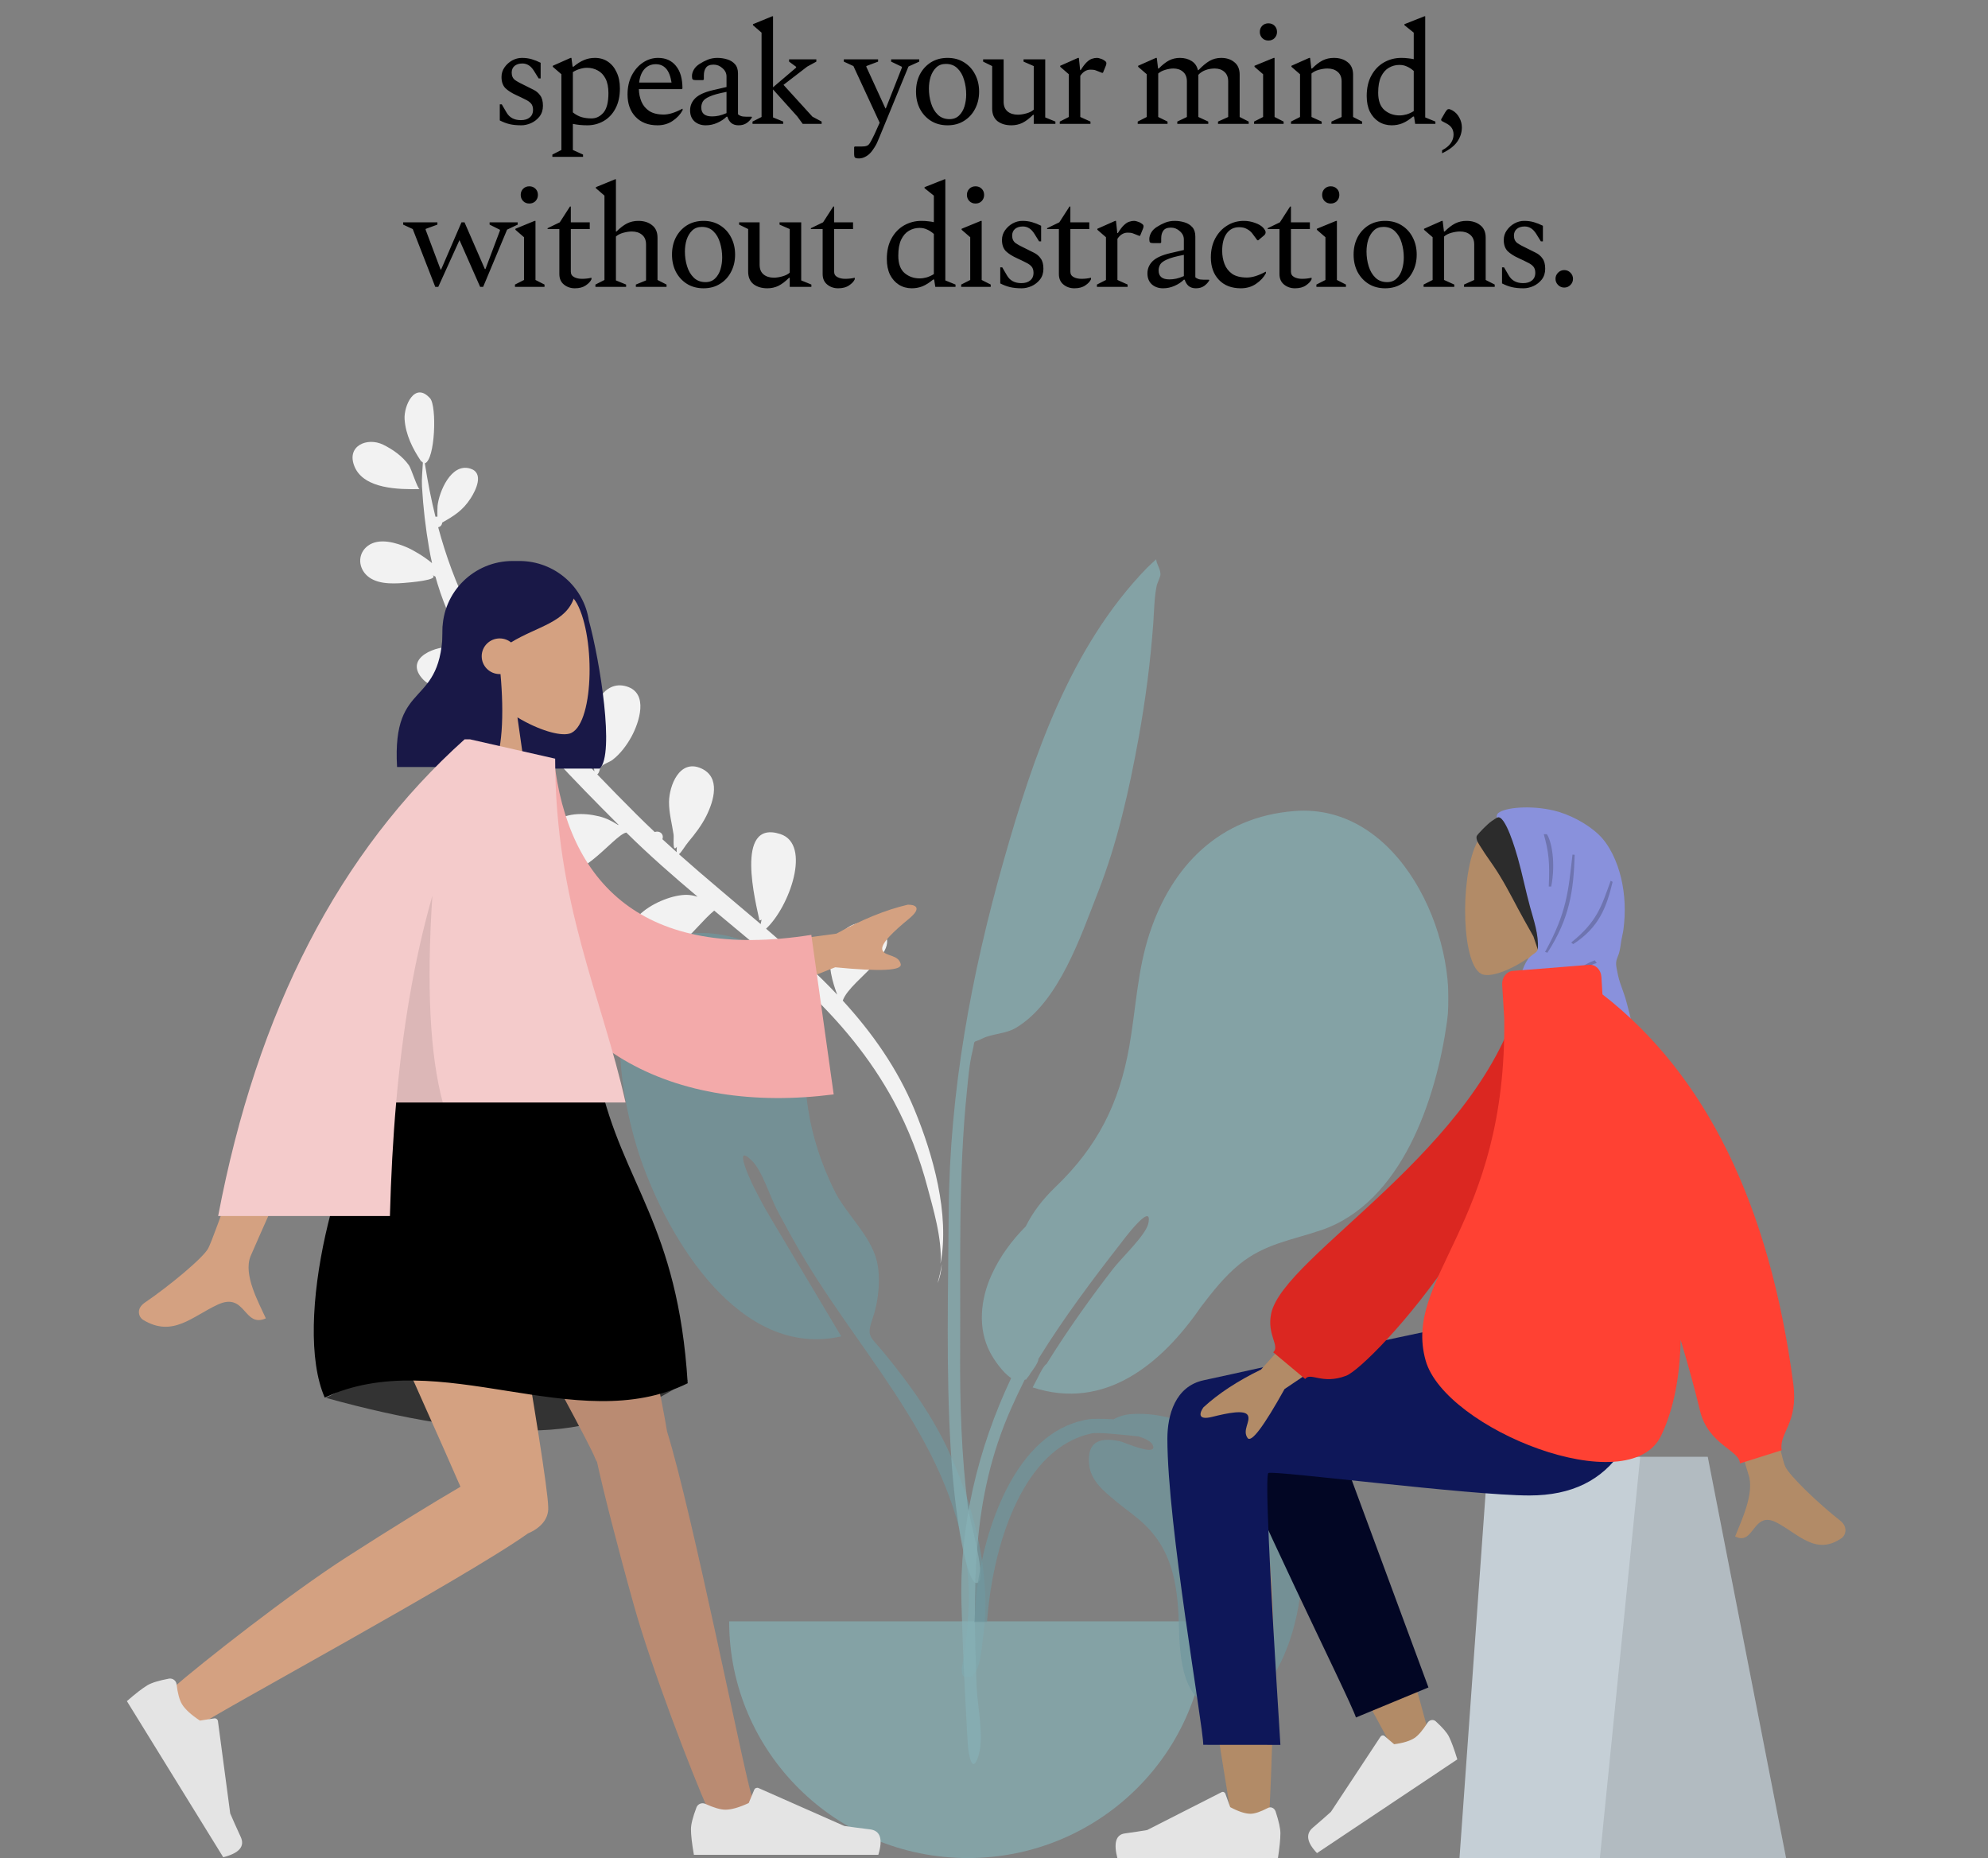 <svg width="610" height="570" viewBox="0 0 610 570" fill="none" xmlns="http://www.w3.org/2000/svg">
<rect x="0" y="0" width="610" height="570" fill="#808080" stroke="none"/>
<g clip-path="url(#clip0)">
<path fill-rule="evenodd" clip-rule="evenodd" d="M117.586 136.424C112.654 133.999 106.08 136.811 108.822 143.222C111.76 150.086 122.622 150.171 128.757 150.035C128.143 150.003 126.166 143.708 125.489 142.757C123.493 139.951 120.618 137.917 117.586 136.424ZM174.411 259.493C175.655 260.548 174.512 259.592 174.411 259.493V259.493ZM112.835 167.471C109.949 169.659 109.811 173.521 112.169 176.135C114.976 179.247 120.103 179.134 123.929 178.831C125.66 178.693 134.902 177.96 132.711 176.46C132.88 176.523 133.232 176.676 133.608 176.884C133.811 177.619 134.024 178.35 134.246 179.079C134.191 179.11 134.145 179.144 134.087 179.176C134.15 179.148 134.194 179.119 134.249 179.091C136.472 186.372 139.636 193.304 143.778 199.79C142.228 199.185 140.623 198.727 138.995 198.523C134.173 197.918 124.03 201.633 129.424 207.999C134.595 214.101 142.646 207.554 148.515 206.651C154.208 214.529 160.484 222.079 167.062 229.376C166.659 229.501 166.305 229.762 166.103 230.168C163.464 228.84 160.714 226.941 158.272 226.427C154.748 225.687 147.521 225.237 144.858 228.365C141.582 232.211 145.093 235.335 148.964 236.072C154.576 237.142 161.923 234.423 167.323 232.586C167.941 232.694 168.616 232.515 169.018 232.025C169.138 231.987 169.257 231.948 169.373 231.911C176.034 239.173 182.95 246.195 189.824 253.063C189.751 253.059 189.678 253.055 189.602 253.051C187.809 251.885 185.885 250.928 183.801 250.427C178.978 249.262 173.304 249.256 169.39 252.716C165.491 256.161 164.111 262.186 168.144 266.054C176.216 273.798 188.111 256.142 192.183 255.405C199.168 262.311 206.555 268.764 214.057 275.086C213.205 274.829 212.331 274.64 211.428 274.555C204.071 273.857 186.803 282.8 195.832 291.598C203.7 299.265 212.806 284.508 219.147 279.347C226.217 285.24 233.325 291.092 240.234 297.173C236.466 296.181 232.824 296.035 228.785 297.245C224.605 298.499 217.861 301.628 220.503 307.223C223.19 312.913 231.289 310.324 235.508 308.518C237.808 307.532 242.421 304.207 246.471 302.806C257.496 313.126 267.045 324.493 274.274 337.883C278.787 346.243 282.212 355.175 284.623 364.355C286.161 370.215 289.193 380.056 288.586 387.683C291.479 372.417 286.248 354.083 280.613 340.438C275.432 327.89 267.677 316.876 258.595 306.961C260.874 300.164 280.059 290.36 268.59 284.045C262.5 280.706 256.262 286.247 254.931 292.114C254.016 296.147 255.409 301.213 256.888 305.127C254.031 302.104 251.06 299.179 248 296.351C243.77 292.442 239.439 288.647 235.066 284.9C242.272 278.188 249.091 259.001 239.43 255.863C225.164 251.243 232.033 277.414 233.028 282.32C233.311 282.336 233.531 282.251 233.693 282.07C233.613 282.519 233.519 283 233.407 283.484C225.038 276.349 216.545 269.354 208.331 262.049C209.071 261.507 210.248 259.434 211.172 258.332C213.259 255.845 215.255 253.248 216.714 250.339C219.019 245.743 221.242 238.412 215.132 235.708C208.488 232.762 205.331 241.055 205.285 246.001C205.253 249.422 206.193 252.672 206.682 256.026C206.835 257.071 206.246 261.786 207.683 259.758C207.615 260.505 207.605 261.047 207.639 261.431C206.164 260.113 204.701 258.78 203.247 257.438C203.315 257.269 203.365 257.084 203.376 256.87C203.454 255.395 201.957 254.827 200.908 255.259C198.989 253.451 197.089 251.621 195.224 249.754C191.269 245.799 187.257 241.732 183.273 237.577C184.137 236.841 183.794 235.821 184.602 235.04C185.409 234.26 186.999 233.828 187.948 233.104C190.335 231.281 192.314 228.625 193.746 226.011C196.109 221.692 199.163 212.631 192.259 210.572C185.143 208.447 181.53 217.169 181.073 222.622C180.984 223.678 181.782 233.197 182.392 236.653C175.02 228.933 167.769 220.922 161.2 212.772C163.192 212.754 168.839 208.708 169.981 207.604C172.766 204.911 177.194 198.96 172.311 195.811C167.968 193.019 162.616 197.064 160.76 200.995C160.454 201.643 159.378 207.668 159.294 210.371C156.575 206.915 153.982 203.439 151.569 199.951C149.959 197.633 148.456 195.253 147.049 192.822C147.387 192.632 147.706 192.3 148.007 191.887C155.249 190.668 164.482 179.465 155.976 175.567C151.926 173.714 147.533 177.54 145.55 180.672C145.143 181.313 144.485 184.535 143.949 187.076C139.901 179.024 136.808 170.5 134.454 161.76C135.084 161.604 135.618 161.127 135.688 160.306C139.204 158.318 141.981 156.663 144.435 152.842C145.96 150.468 148.706 145.045 144.226 143.727C138.395 142.013 134.733 150.842 134.256 155.192C134.2 155.696 134.202 157.165 134.221 158.51C134.019 158.483 133.814 158.486 133.614 158.521C132.275 153.109 131.206 147.627 130.356 142.136C133.538 141.121 134.088 124.55 131.969 122.191C127.233 116.907 123.892 124.539 124.145 128.573C124.444 133.329 126.617 137.655 129.205 141.495C129.483 141.901 129.404 141.882 129.476 141.315C129.516 141.595 129.61 141.802 129.75 141.951C129.617 144.455 129.356 147.018 129.481 149.233C129.84 155.577 130.585 161.958 131.667 168.221C131.93 169.744 132.232 171.254 132.57 172.752C130.012 170.591 126.563 168.672 125.214 168.071C121.712 166.515 116.314 164.834 112.835 167.471ZM288.997 387.704C288.835 389.916 288.432 391.942 287.68 393.612C288.244 391.71 288.676 389.734 288.997 387.704Z" fill="#F2F2F2"/>
<g opacity="0.7">
<path opacity="0.7" fill-rule="evenodd" clip-rule="evenodd" d="M213.522 286.263C227.219 285.559 244.159 293.486 245.62 308.248C246.682 318.975 246.353 329.67 247.996 340.38C249.31 348.94 252.088 357.157 255.877 364.954C259.521 372.451 267.079 378.833 269.045 386.843C270.297 391.947 269.596 399.126 267.868 404.118C265.767 410.188 266.884 409.708 271.071 414.801C279.275 424.782 286.663 435.017 291.887 446.937C299.412 464.107 304.345 484.177 301.553 502.971C301.197 505.358 300.776 513.922 297.461 514.521C293.759 515.19 295.49 510.292 295.688 508.71C296.948 498.614 298.067 489.789 296.547 479.535C290.685 439.973 262.06 413.907 243.421 380.329C242.397 378.597 240.234 374.474 238.73 371.754C236.355 367.459 233.968 359.288 230.754 356.103C224.7 350.104 230.266 362.165 231.445 364.467C232.937 367.379 234.577 370.475 236.106 373.027C243.099 384.856 250.904 397.769 258.126 409.963C226.891 417.019 204.893 379.786 196.51 355.308C189.604 335.141 181.341 287.989 213.522 286.263Z" fill="#69A1AC"/>
<path opacity="0.7" fill-rule="evenodd" clip-rule="evenodd" d="M397.107 248.812C374.21 250.613 359.51 265.594 352.667 286.547C348.979 297.839 348.556 309.44 346.507 321.044C343.424 338.503 336.79 351.733 323.826 364.172C319.81 368.024 316.851 371.979 314.748 376.211C310.572 380.436 306.937 385.217 304.267 391.062C300.855 398.527 299.89 407.483 303.829 414.926C304.888 416.926 307.529 420.943 310.267 422.767C300.017 444.413 294.38 468.12 295.016 491.797C295.4 506.09 296.103 520.388 296.924 534.663C297.145 538.496 298.404 544.825 300.295 538.397C302.026 532.518 299.855 523.287 299.655 517.145C298.678 487.221 297.842 460.014 310.266 432.057C311.568 429.127 312.95 426.22 314.388 423.337C314.473 423.288 314.551 423.23 314.63 423.173C314.685 423.214 314.735 423.26 314.79 423.301C314.882 423.138 315.008 422.945 315.154 422.729C315.567 422.307 315.927 421.773 316.27 421.178C317.372 419.664 318.619 417.885 318.626 416.911C318.626 416.904 318.621 416.892 318.621 416.884C326.312 404.437 335.121 392.675 344.119 381.143C344.051 381.227 353.878 367.96 352.359 375.297C351.626 378.833 344.398 385.566 341.479 389.311C335.021 397.643 327.437 408.199 321.135 418.408C320.287 418.891 319.089 421.263 318.222 423.03C317.744 423.925 317.298 424.828 316.859 425.615C339.189 432.93 356.559 418.195 368.404 401.057C368.418 401.037 368.431 401.016 368.444 400.996C372.049 396.26 375.741 391.558 380.354 387.814C388.05 381.568 396.291 380.466 405.365 377.392C430.11 369.009 440.631 337.212 443.972 313.619C447.742 287.002 429.302 246.187 397.107 248.812Z" fill="#89C5CC"/>
<path opacity="0.7" fill-rule="evenodd" clip-rule="evenodd" d="M351.876 174.273C328.375 198.524 317.022 232.161 308.032 263.783C297.991 299.102 291.358 334.965 291.104 371.686C290.937 395.812 290.275 420.088 291.695 444.185C292.199 452.743 293.06 461.317 294.428 469.783C294.54 470.479 297.601 489.382 300.53 484.977C302.196 482.472 297.392 465.367 297.029 462.519C294.988 446.472 294.513 430.308 294.613 414.146C294.777 387.535 293.985 361.061 296.706 334.549C297.111 330.59 297.432 326.433 298.38 322.56C299.387 318.443 298.105 320.24 301.385 318.61C304.571 317.026 308.509 317.252 311.816 315.265C324.931 307.379 331.641 287.124 336.863 273.834C342.835 258.636 346.465 242.43 349.364 226.437C351.493 214.686 353.015 203.006 353.877 191.104C354.148 187.353 354.164 183.43 354.908 179.742C355.108 178.747 356.113 176.987 356.077 176.106C355.999 174.241 354.864 173.145 354.771 171.578C353.787 172.455 352.822 173.355 351.876 174.273Z" fill="#89C5CC"/>
<path opacity="0.7" fill-rule="evenodd" clip-rule="evenodd" d="M223.734 497.382C223.734 537.488 256.524 570 296.974 570C337.423 570 370.214 537.488 370.214 497.382" fill="#89C5CC"/>
<path opacity="0.7" fill-rule="evenodd" clip-rule="evenodd" d="M302.85 497.613H298.98C299.249 492.799 299.603 487.993 300.415 483.233C303.52 465.026 313.227 438.284 334.517 435.329C335.302 435.219 338.192 435.201 341.691 435.404C343.35 434.485 345.208 433.929 347.166 433.802C365.292 432.477 385.535 446.976 394.279 462.065C401.327 474.23 400.14 490.205 395.786 503.13C392.871 511.783 386.508 524.12 375.897 524.24C362.622 524.39 361.982 508.122 361.725 498.612C361.384 485.968 359.772 474.953 349.724 466.335C347.382 464.327 344.822 462.561 342.457 460.581C338.752 457.482 334.659 454.309 334.182 449.182C333.523 442.109 337.55 440.836 343.698 442.15C344.746 442.374 355.304 447.071 353.741 443.358C353.263 442.224 351.52 441.325 349.32 440.652C343.627 440.038 336.838 439.326 334.885 439.752C313.821 444.334 305.619 473.264 303.441 491.645C303.206 493.629 303.016 495.62 302.85 497.613V497.613Z" fill="#69A1AC"/>
</g>
</g>
<g clip-path="url(#clip1)">
<path fill-rule="evenodd" clip-rule="evenodd" d="M478.976 284.253C482.994 278.873 485.713 272.279 485.259 264.891C483.95 243.602 457.974 248.285 452.921 259.03C447.868 269.774 448.468 297.029 454.999 298.949C457.603 299.715 463.151 297.839 468.797 293.956L465.253 322.562H486.18L478.976 284.253Z" fill="#B28B67"/>
<path fill-rule="evenodd" clip-rule="evenodd" d="M457.637 251.945C458.116 251.618 459.119 250.93 459.627 250.68C459.747 250.62 460.589 249.935 460.612 249.944C461.249 250.189 463.095 251.095 463.253 251.878C463.278 251.937 463.302 251.992 463.325 252.041C463.587 252.583 463.827 253.139 464.056 253.702C464.558 254.937 464.991 256.228 465.406 257.508C466.212 260.002 466.913 262.555 467.557 265.113C468.213 267.717 468.77 270.351 469.393 272.966C470.29 276.728 471.438 280.398 472.328 284.159C472.897 286.561 473.213 288.991 473.064 291.462C473.063 291.492 473.062 291.521 473.059 291.551C473.059 291.564 473.057 291.576 473.056 291.588C473.031 291.968 472.995 292.349 472.946 292.731C472.904 293.058 472.862 293.386 472.817 293.713C472.003 291.863 471.382 289.824 470.723 287.888C470.658 287.699 470.597 287.508 470.537 287.316C470.324 286.924 470.108 286.534 469.888 286.146C468.507 283.698 467.119 281.259 465.794 278.766C463.411 274.283 461.05 269.706 458.224 265.589C457.39 264.374 456.536 263.177 455.712 261.951C455.243 261.254 454.787 260.545 454.345 259.823C454.029 259.307 452.656 257.508 453.153 256.428C453.407 255.875 456.393 252.792 457.637 251.945Z" fill="#2C2C2C"/>
<path fill-rule="evenodd" clip-rule="evenodd" d="M459.476 250.771C459.009 250.949 459.236 249.843 459.688 249.453C461.779 247.649 469.776 246.994 476.736 248.643C481.398 249.747 486.82 252.495 490.543 256.027C493.9 259.212 496.209 264.317 497.397 269.25C498.645 274.429 498.834 279.829 498.139 285.14C497.986 286.307 497.658 287.418 497.475 288.56C497.269 289.846 497.163 291.084 496.796 292.335C496.571 293.101 496.189 293.852 495.998 294.622C495.779 295.501 495.912 296.314 496.072 297.208C496.332 298.666 496.655 300.12 497.113 301.511C497.802 303.601 498.637 305.558 499.161 307.727C499.858 310.612 502.774 320.002 500.643 322.562H460.08C461.102 319.383 464.168 315.642 464.788 312.24C465.154 310.235 465.328 305.858 465.366 305.699C466.28 298.511 468.065 295.078 469.183 293.832C470.301 292.586 471.79 292.203 471.866 291.122C472.183 286.653 470.626 282.371 469.483 278.199C468.122 273.228 467.124 268.133 465.72 263.178C465.099 260.984 461.896 249.843 459.476 250.771Z" fill="#8991DC"/>
<path fill-rule="evenodd" clip-rule="evenodd" d="M473.697 255.912C475.227 261.449 475.556 264.405 475.227 271.97H475.977C477.379 264.831 476.131 258.11 474.64 255.912H473.697ZM494.218 270.202C491.368 278.092 490.068 282.752 482.108 289.137L482.723 289.628C490.625 284.519 492.926 278.425 494.818 270.53L494.218 270.202ZM482.506 262.172C481.212 273.372 480.834 279.769 474.089 292.02L474.807 292.27C481.748 281.603 482.848 272.897 483.176 262.233L482.506 262.172ZM489.957 295.441L489.343 294.589C480.965 297.583 481.898 303.763 471.347 310.022L472.229 310.631C481.468 306.281 483.628 296.952 489.957 295.441Z" fill="black" fill-opacity="0.2"/>
<path fill-rule="evenodd" clip-rule="evenodd" d="M524.004 446.907H456.641L447.814 570.258H548.09L524.004 446.907Z" fill="#C5CFD6"/>
<path fill-rule="evenodd" clip-rule="evenodd" d="M524.004 446.907H503.286L490.886 570.258H548.09L524.004 446.907Z" fill="black" fill-opacity="0.1"/>
<path fill-rule="evenodd" clip-rule="evenodd" d="M379.841 425.775C372.659 420.854 360.609 427.176 360.617 434.212C360.642 455.266 377.484 554.492 378.363 560.765C379.242 567.037 388.662 568.694 389.211 560.785C390.084 548.201 391.705 504.636 390.083 484.472C389.413 476.149 388.692 468.222 387.982 461.15C396.819 479.357 410.487 505.425 428.985 539.354L439.027 534.12C431.142 504.48 424.675 483.555 419.629 471.345C410.988 450.438 402.885 432.534 399.475 426.228C394.111 416.308 384.774 419.769 379.841 425.775Z" fill="#B28B67"/>
<path fill-rule="evenodd" clip-rule="evenodd" d="M438.309 517.66L403.843 424.512C395.586 409.36 372.435 427.596 375.251 436.384C381.644 456.337 414.156 520.932 416.061 526.876L438.309 517.66Z" fill="#020624"/>
<path fill-rule="evenodd" clip-rule="evenodd" d="M440.548 528.057C442.635 529.955 443.985 531.518 444.597 532.744C445.341 534.235 446.198 536.564 447.167 539.73C445.57 540.797 431.218 550.38 404.11 568.481C400.991 565.222 400.557 562.627 402.808 560.698C405.059 558.769 406.918 557.144 408.384 555.821L423.572 532.796C423.865 532.353 424.409 532.239 424.789 532.541C424.796 532.546 424.802 532.552 424.809 532.557L427.782 535.078C430.577 534.715 432.672 534.068 434.067 533.137C435.201 532.38 436.519 530.838 438.021 528.513L438.021 528.513C438.598 527.621 439.686 527.38 440.452 527.975C440.485 528.001 440.517 528.028 440.548 528.057Z" fill="#E4E4E4"/>
<path fill-rule="evenodd" clip-rule="evenodd" d="M391.416 555.736C392.392 558.707 392.88 560.93 392.88 562.405C392.88 564.199 392.618 566.816 392.094 570.258C390.27 570.258 373.876 570.258 342.913 570.258C341.635 565.438 342.373 562.836 345.127 562.451C347.88 562.067 350.167 561.72 351.989 561.41L374.847 549.785C375.287 549.561 375.803 549.786 375.999 550.288C376.002 550.297 376.006 550.305 376.009 550.314L377.478 554.38C380.027 555.737 382.098 556.415 383.692 556.415C384.987 556.415 386.775 555.819 389.057 554.626L389.057 554.626C389.932 554.168 390.967 554.606 391.369 555.605C391.386 555.648 391.402 555.692 391.416 555.736Z" fill="#E4E4E4"/>
<path fill-rule="evenodd" clip-rule="evenodd" d="M358.201 441.369C358.201 467.797 369.203 529.443 369.21 535.262L392.88 535.283C389.415 480.277 388.187 452.478 389.194 451.885C390.706 450.996 451.148 458.77 469.276 458.77C495.416 458.77 506.23 439.964 507.108 405.127H455.325C444.781 406.414 389.785 419.069 369.361 423.419C360.617 425.282 358.201 434.089 358.201 441.369Z" fill="#0E1759"/>
<path fill-rule="evenodd" clip-rule="evenodd" d="M411.633 392.653L386.932 420.143C379.745 423.641 373.856 427.503 369.266 431.729C368.233 433.15 367.109 435.871 371.966 434.653C376.824 433.435 381.981 432.403 382.893 434.205C383.806 436.007 381.116 438.769 382.804 441.127C383.928 442.699 387.711 437.698 394.151 426.124L419.837 408.848L411.633 392.653ZM532.421 367.773L513.327 367.855C527.87 421.606 535.589 449.749 536.486 452.284C538.504 457.989 534.234 466.677 532.408 471.346C538.355 474.381 537.721 463.139 545.223 467.12C552.071 470.755 557.279 477.339 565.19 471.771C566.163 471.086 567.229 468.508 564.654 466.494C558.238 461.475 548.992 452.691 547.743 449.8C546.04 445.858 540.932 418.515 532.421 367.773Z" fill="#B28B67"/>
<path fill-rule="evenodd" clip-rule="evenodd" d="M474.239 305.981L466.699 304.506C454.821 352.405 393.793 385.056 390.047 402.962C388.673 409.528 392.815 412.848 390.675 414.848L400.476 423.033C402.136 420.824 405.677 424.865 413.073 422.038C420.47 419.211 474.239 362.698 474.239 305.981Z" fill="#DB2721"/>
<path fill-rule="evenodd" clip-rule="evenodd" d="M461.555 312.349C462.425 375.765 430.291 391.941 437.448 417.381C443.359 438.389 499.934 460.972 509.724 440.379C513.686 432.044 515.484 421.962 515.688 411.002C518.19 419.422 520.169 426.672 521.625 432.749C524.136 443.234 533.872 444.901 533.872 448.94L546.698 444.901C545.828 439.413 551.875 436.741 550.253 424.482C542.989 369.554 523.472 329.738 491.7 305.035L491.372 299.672C491.237 297.48 489.571 295.827 487.649 295.981L464.163 297.854C462.242 298.007 460.793 299.909 460.927 302.101L461.555 312.349Z" fill="#FF4133"/>
</g>
<g clip-path="url(#clip2)">
<path fill-rule="evenodd" clip-rule="evenodd" d="M180.673 190.289C184.132 202.924 188.638 231.326 184.039 235.782H154.944C154.941 235.73 154.938 235.679 154.935 235.628C144.151 234.445 135.764 225.38 135.764 214.372V193.482C135.764 181.67 145.421 172.094 157.335 172.094H159.341C170.16 172.094 179.119 179.991 180.673 190.289Z" fill="#191847"/>
<path fill-rule="evenodd" clip-rule="evenodd" d="M147.063 210.383C142.44 205.002 139.311 198.409 139.834 191.02C141.341 169.732 171.229 174.415 177.043 185.159C182.856 195.904 182.166 223.158 174.652 225.079C171.655 225.845 165.272 223.969 158.775 220.086L162.853 248.691H138.774L147.063 210.383Z" fill="#D4A181"/>
<path fill-rule="evenodd" clip-rule="evenodd" d="M153.572 206.786C154.682 218.602 154.237 232.096 150.931 235.299H121.836C120.214 207.372 135.882 218.186 135.882 191.893C136.858 190.947 137.781 190.01 138.695 189.202L138.662 188.429C143.7 178.202 150.092 173.089 157.838 173.089C169.456 173.089 173.123 178.449 176.245 183C173.911 190.943 164.85 192.121 156.799 197.072C155.85 196.308 154.64 195.85 153.321 195.85C150.274 195.85 147.803 198.299 147.803 201.321C147.803 204.342 150.274 206.792 153.321 206.792C153.406 206.792 153.489 206.79 153.572 206.786Z" fill="#191847"/>
<path fill-rule="evenodd" clip-rule="evenodd" d="M100.055 428.831C124.123 435.506 144.888 438.843 162.351 438.843C179.813 438.843 196.033 433.704 211.011 423.425C187.458 416.574 168.061 413.148 152.82 413.148C137.579 413.148 119.991 418.376 100.055 428.831Z" fill="#333333"/>
<path fill-rule="evenodd" clip-rule="evenodd" d="M183.186 448.464C182.954 448.118 182.758 447.742 182.603 447.334C179.386 438.898 127.855 347.894 122.721 331.257H180.737C184.641 343.907 202.209 423.292 204.681 439.13C212.482 464.114 228.543 545.027 230.594 550.632C232.751 556.529 220.614 562.672 217.38 555.422C212.234 543.887 199.973 511.97 194.514 492.482C189.395 474.212 185.228 457.775 183.186 448.464Z" fill="#BA8B72"/>
<path fill-rule="evenodd" clip-rule="evenodd" d="M162.025 470.398C142.276 484.435 66.007 525.613 61.12 529.316C56.093 533.124 46.543 523.487 52.549 518.254C62.104 509.927 89.136 488.759 106.25 477.751C120.015 468.897 132.692 461.11 141.286 456.093C130.392 430.863 102.562 370.973 99.645 356.832L147.423 338.22C150.22 351.78 168.05 451.725 168.216 462.359C168.415 466.102 165.675 468.857 162.025 470.398Z" fill="#D4A181"/>
<path fill-rule="evenodd" clip-rule="evenodd" d="M51.806 514.966C48.67 515.561 46.469 516.242 45.203 517.009C43.663 517.942 41.574 519.558 38.935 521.858C40.032 523.635 49.888 539.601 68.502 569.756C73.407 568.494 75.197 566.422 73.872 563.54C72.546 560.659 71.469 558.251 70.64 556.316L66.876 528.007C66.803 527.462 66.3 527.078 65.751 527.148C65.742 527.149 65.733 527.15 65.723 527.152L61.35 527.835C58.653 526.058 56.825 524.394 55.867 522.842C55.089 521.581 54.526 519.529 54.178 516.686L54.178 516.686C54.045 515.595 53.046 514.815 51.948 514.944C51.9 514.95 51.853 514.957 51.806 514.966Z" fill="#E4E4E4"/>
<path fill-rule="evenodd" clip-rule="evenodd" d="M213.698 554.484C212.575 557.454 212.014 559.677 212.014 561.152C212.014 562.946 212.315 565.564 212.918 569.005C215.017 569.005 233.879 569.005 269.505 569.005C270.976 564.185 270.127 561.583 266.959 561.199C263.791 560.814 261.159 560.467 259.063 560.157L232.762 548.532C232.256 548.308 231.663 548.534 231.437 549.035C231.433 549.044 231.429 549.053 231.426 549.061L229.735 553.127C226.802 554.484 224.419 555.163 222.585 555.163C221.095 555.163 219.038 554.566 216.413 553.373L216.413 553.373C215.405 552.915 214.214 553.354 213.753 554.352C213.733 554.395 213.714 554.439 213.698 554.484Z" fill="#E4E4E4"/>
<path fill-rule="evenodd" clip-rule="evenodd" d="M119.711 331.257C142.332 324.84 163.736 324.84 183.922 331.257C190.945 363.027 208.01 375.636 211.011 424.346C176.899 441.151 134.761 412.36 99.645 428.749C89.613 405.825 103.659 350.619 119.711 331.257Z" fill="black"/>
<path fill-rule="evenodd" clip-rule="evenodd" d="M217.03 291.775L256.643 286.418C264.567 282.048 271.857 279.089 278.513 277.542C280.386 277.488 283.365 278.163 278.926 281.832C274.488 285.501 269.984 289.559 270.775 291.517C271.566 293.475 275.694 292.747 276.378 295.758C276.833 297.766 270.134 298.092 256.28 296.737L224.138 309.372L217.03 291.775ZM92.592 300.866L114.562 300.948C90.472 354.699 77.911 382.842 76.879 385.377C74.557 391.082 79.47 399.77 81.571 404.438C74.728 407.474 75.457 396.231 66.826 400.213C58.947 403.847 52.954 410.432 43.852 404.863C42.733 404.179 41.506 401.601 44.469 399.587C51.851 394.568 62.489 385.784 63.926 382.893C65.886 378.95 75.442 351.608 92.592 300.866Z" fill="#D4A181"/>
<path fill-rule="evenodd" clip-rule="evenodd" d="M152.769 231.78L169.97 232.916C174.207 270.917 197.282 294.921 248.946 286.795L255.81 335.732C207.522 341.919 165.173 322.751 156.494 270.853C154.248 257.418 152.474 243.437 152.769 231.78Z" fill="#F3AAAA"/>
<path fill-rule="evenodd" clip-rule="evenodd" d="M144.283 226.822L170.345 232.74C170.345 277.186 184.624 305.542 191.948 338.22H121.561C120.569 349.511 119.961 361.117 119.643 373.037H66.94C78.883 310.032 104.09 261.289 142.562 226.806H144.269L144.283 226.822Z" fill="#F4CBCB"/>
<path fill-rule="evenodd" clip-rule="evenodd" d="M132.666 274.813C130.852 302.508 131.919 323.644 135.867 338.22H121.561C123.525 315.852 126.991 294.716 132.666 274.813V274.813Z" fill="black" fill-opacity="0.1"/>
</g>
<path d="M159.954 38.44C158.576 38.44 157.388 38.323 156.39 38.088C155.393 37.853 154.381 37.472 153.354 36.944V32.016H153.97L155.378 34.436C156.288 36.049 157.769 36.856 159.822 36.856C160.996 36.856 161.905 36.577 162.55 36.02C163.225 35.463 163.562 34.7 163.562 33.732C163.562 32.881 163.357 32.221 162.946 31.752C162.536 31.283 161.949 30.872 161.186 30.52C160.453 30.139 159.573 29.713 158.546 29.244C157.05 28.569 155.892 27.836 155.07 27.044C154.278 26.223 153.882 25.079 153.882 23.612C153.882 22.527 154.19 21.544 154.806 20.664C155.422 19.784 156.2 19.08 157.138 18.552C158.106 18.024 159.104 17.76 160.13 17.76C161.216 17.76 162.213 17.892 163.122 18.156C164.032 18.42 164.956 18.787 165.894 19.256V24.052H165.278L163.826 21.72C163.328 20.928 162.785 20.356 162.198 20.004C161.612 19.652 160.981 19.476 160.306 19.476C159.309 19.476 158.502 19.725 157.886 20.224C157.3 20.723 157.006 21.412 157.006 22.292C157.006 23.289 157.358 24.052 158.062 24.58C158.796 25.079 159.852 25.651 161.23 26.296C162.052 26.707 162.873 27.117 163.694 27.528C164.545 27.939 165.234 28.525 165.762 29.288C166.32 30.021 166.598 31.077 166.598 32.456C166.598 33.747 166.246 34.847 165.542 35.756C164.838 36.636 163.973 37.311 162.946 37.78C161.92 38.22 160.922 38.44 159.954 38.44ZM169.487 48.12V47.416L172.259 46.008V22.776L169.619 20.488V20.18L175.075 17.76H175.339L175.691 20.444H175.999C177.113 19.505 178.184 18.831 179.211 18.42C180.237 17.98 181.352 17.76 182.555 17.76C184.051 17.76 185.371 18.141 186.515 18.904C187.659 19.667 188.553 20.752 189.199 22.16C189.873 23.539 190.211 25.196 190.211 27.132C190.211 29.537 189.756 31.591 188.847 33.292C187.967 34.964 186.764 36.24 185.239 37.12C183.713 38 182.041 38.44 180.223 38.44C178.58 38.44 177.099 38.293 175.779 38V46.008L178.903 47.416V48.12H169.487ZM180.135 20.796C179.431 20.796 178.697 20.913 177.935 21.148C177.201 21.353 176.483 21.676 175.779 22.116V34.48C176.659 35.184 177.553 35.668 178.463 35.932C179.372 36.196 180.384 36.328 181.499 36.328C182.907 36.328 184.124 35.741 185.151 34.568C186.177 33.365 186.691 31.371 186.691 28.584C186.691 26.765 186.397 25.284 185.811 24.14C185.224 22.996 184.432 22.16 183.435 21.632C182.437 21.075 181.337 20.796 180.135 20.796ZM201.75 38.44C198.905 38.44 196.661 37.575 195.018 35.844C193.376 34.113 192.554 31.825 192.554 28.98C192.554 26.78 192.98 24.844 193.83 23.172C194.71 21.471 195.854 20.151 197.262 19.212C198.7 18.244 200.254 17.76 201.926 17.76C204.244 17.76 206.062 18.567 207.382 20.18C208.732 21.793 209.406 24.111 209.406 27.132L209.186 27.352H196.03C196.06 28.701 196.324 29.977 196.822 31.18C197.321 32.353 198.113 33.307 199.198 34.04C200.313 34.773 201.794 35.14 203.642 35.14C205.256 35.14 207.148 34.553 209.318 33.38H209.45V33.82C208.776 35.081 207.764 36.167 206.414 37.076C205.094 37.985 203.54 38.44 201.75 38.44ZM201.222 19.696C199.814 19.696 198.656 20.195 197.746 21.192C196.866 22.16 196.324 23.539 196.118 25.328H206.062C205.74 23.333 205.168 21.896 204.346 21.016C203.554 20.136 202.513 19.696 201.222 19.696ZM216.546 38.44C215.167 38.44 214.023 38.044 213.114 37.252C212.204 36.431 211.75 35.301 211.75 33.864C211.75 32.427 212.278 31.18 213.334 30.124C214.419 29.068 216.223 28.247 218.746 27.66L222.926 26.692V23.48C222.926 22.483 222.515 21.632 221.694 20.928C220.902 20.195 219.992 19.828 218.966 19.828C217.851 19.828 217.074 20.136 216.634 20.752C216.194 21.339 215.974 22.131 215.974 23.128V24.36L215.754 24.58H213.466C213.026 24.58 212.718 24.507 212.542 24.36C212.395 24.213 212.322 23.876 212.322 23.348C212.322 22.703 212.512 22.043 212.894 21.368C213.275 20.693 213.862 20.107 214.654 19.608C215.475 19.08 216.326 18.64 217.206 18.288C218.115 17.936 219.083 17.76 220.11 17.76C221.136 17.76 222.134 17.907 223.102 18.2C224.099 18.493 224.906 18.992 225.522 19.696C226.138 20.371 226.446 21.324 226.446 22.556V35.052C226.651 35.257 226.944 35.433 227.326 35.58C227.707 35.727 228.235 35.8 228.91 35.8H230.582L230.714 35.888V36.02C230.362 36.665 229.834 37.237 229.13 37.736C228.455 38.205 227.619 38.44 226.622 38.44C225.712 38.44 224.964 38.205 224.378 37.736C223.82 37.237 223.424 36.592 223.19 35.8H222.926C222.163 36.563 221.21 37.193 220.066 37.692C218.951 38.191 217.778 38.44 216.546 38.44ZM215.182 32.984C215.182 34.803 216.282 35.712 218.482 35.712C219.186 35.712 219.875 35.639 220.55 35.492C221.254 35.345 222.046 35.081 222.926 34.7V28.188C220.579 28.628 218.863 29.097 217.778 29.596C216.692 30.065 215.988 30.579 215.666 31.136C215.343 31.693 215.182 32.309 215.182 32.984ZM230.906 38V37.296L233.678 35.888V10.016L231.038 7.728V7.42L236.934 5H237.198V26.78L244.282 20.752V20.488L242.126 18.904V18.2H250.486V18.904L247.67 20.444L240.41 26.032L249.298 35.8L252.114 37.296V38H246.306L244.634 35.712L237.198 27.44V36.02L240.322 37.296V38H230.906ZM263.581 48.604C262.907 48.604 262.481 48.501 262.305 48.296C262.159 48.12 262.085 47.797 262.085 47.328V45.128L262.261 44.952H264.285C265.019 44.952 265.576 44.879 265.957 44.732C266.339 44.615 266.691 44.277 267.013 43.72C267.336 43.192 267.791 42.312 268.377 41.08L269.917 37.648L261.865 20.268L258.917 18.904V18.2H269.433V18.904L265.825 20.268V20.488L271.677 33.248H271.809L276.737 20.752V20.488L273.437 18.904V18.2H282.061V18.904L278.761 20.4L270.093 41.476C269.829 42.151 269.595 42.708 269.389 43.148C269.213 43.617 269.008 44.057 268.773 44.468C268.539 44.908 268.201 45.436 267.761 46.052C267.175 46.903 266.515 47.533 265.781 47.944C265.048 48.384 264.315 48.604 263.581 48.604ZM290.75 38.44C288.814 38.44 287.113 37.985 285.646 37.076C284.209 36.167 283.079 34.935 282.258 33.38C281.466 31.825 281.07 30.065 281.07 28.1C281.07 26.135 281.466 24.375 282.258 22.82C283.079 21.265 284.209 20.033 285.646 19.124C287.113 18.215 288.814 17.76 290.75 17.76C292.686 17.76 294.373 18.215 295.81 19.124C297.277 20.033 298.406 21.265 299.198 22.82C300.019 24.375 300.43 26.135 300.43 28.1C300.43 30.065 300.019 31.825 299.198 33.38C298.406 34.935 297.277 36.167 295.81 37.076C294.373 37.985 292.686 38.44 290.75 38.44ZM291.366 36.548C292.539 36.548 293.507 36.181 294.27 35.448C295.033 34.715 295.59 33.776 295.942 32.632C296.294 31.459 296.47 30.241 296.47 28.98C296.47 27.425 296.25 25.929 295.81 24.492C295.399 23.055 294.725 21.881 293.786 20.972C292.877 20.063 291.689 19.608 290.222 19.608C289.019 19.608 288.037 19.975 287.274 20.708C286.511 21.441 285.939 22.38 285.558 23.524C285.206 24.668 285.03 25.885 285.03 27.176C285.03 28.731 285.25 30.227 285.69 31.664C286.13 33.101 286.819 34.275 287.758 35.184C288.697 36.093 289.899 36.548 291.366 36.548ZM310.332 38.44C308.601 38.44 307.178 38.015 306.064 37.164C304.978 36.284 304.436 34.993 304.436 33.292V20.268L301.664 18.904V18.2H307.956V31.224C307.956 32.515 308.352 33.497 309.144 34.172C309.965 34.847 311.021 35.184 312.312 35.184C313.104 35.184 313.969 35.052 314.908 34.788C315.876 34.524 316.638 34.143 317.196 33.644V20.268L314.072 18.904V18.2H320.716V36.02L323.84 37.296V38H317.196V35.228H316.976C315.861 36.343 314.776 37.164 313.72 37.692C312.693 38.191 311.564 38.44 310.332 38.44ZM325.184 38V37.296L327.956 35.888V22.776L325.316 20.488V20.18L330.772 17.76H331.036L331.432 21.5H331.608C332.282 20.415 332.898 19.608 333.456 19.08C334.042 18.523 334.585 18.171 335.084 18.024C335.582 17.848 336.081 17.76 336.58 17.76C336.814 17.76 337.078 17.804 337.372 17.892C337.694 17.98 337.958 18.068 338.164 18.156C338.486 18.303 338.78 18.479 339.044 18.684C339.337 18.889 339.484 19.124 339.484 19.388C339.484 19.652 339.425 19.916 339.308 20.18L338.428 22.336H338.12L336.448 21.676C336.125 21.529 335.802 21.441 335.48 21.412C335.186 21.383 334.893 21.368 334.6 21.368C333.368 21.368 332.326 21.999 331.476 23.26V35.888L334.6 37.296V38H325.184ZM349.096 38V37.296L351.868 35.888V22.776L349.228 20.488V20.18L354.684 17.76H354.948L355.344 21.016H355.564C356.649 19.901 357.691 19.08 358.688 18.552C359.715 18.024 360.829 17.76 362.032 17.76C363.44 17.76 364.643 18.083 365.64 18.728C366.637 19.344 367.283 20.283 367.576 21.544H367.708C368.94 20.253 370.084 19.3 371.14 18.684C372.225 18.068 373.413 17.76 374.704 17.76C376.347 17.76 377.696 18.2 378.752 19.08C379.837 19.931 380.38 21.207 380.38 22.908V35.888L383.152 37.296V38H373.736V37.296L376.86 35.888V24.976C376.86 23.685 376.464 22.703 375.672 22.028C374.909 21.353 373.927 21.016 372.724 21.016C371.727 21.016 370.788 21.177 369.908 21.5C369.028 21.823 368.295 22.307 367.708 22.952V35.888L370.744 37.296V38H361.24V37.296L364.188 35.888V24.976C364.188 23.685 363.792 22.703 363 22.028C362.237 21.353 361.255 21.016 360.052 21.016C359.319 21.016 358.497 21.148 357.588 21.412C356.679 21.676 355.945 22.057 355.388 22.556V35.888L358.248 37.296V38H349.096ZM389.201 12.436C388.438 12.436 387.807 12.187 387.309 11.688C386.81 11.16 386.561 10.529 386.561 9.796C386.561 9.033 386.81 8.403 387.309 7.904C387.807 7.405 388.438 7.156 389.201 7.156C389.963 7.156 390.594 7.405 391.093 7.904C391.591 8.403 391.841 9.033 391.841 9.796C391.841 10.529 391.591 11.16 391.093 11.688C390.594 12.187 389.963 12.436 389.201 12.436ZM384.801 38V37.296L387.573 35.888V22.776L384.933 20.488V20.18L390.829 17.76H391.093V35.888L393.865 37.296V38H384.801ZM396.13 38V37.296L398.902 35.888V22.776L396.262 20.488V20.18L401.718 17.76H401.982L402.378 21.016H402.598C403.712 19.901 404.783 19.08 405.81 18.552C406.866 18.024 408.024 17.76 409.286 17.76C411.016 17.76 412.424 18.2 413.51 19.08C414.624 19.931 415.182 21.207 415.182 22.908V35.888L417.954 37.296V38H408.538V37.296L411.662 35.888V24.976C411.662 23.685 411.251 22.703 410.43 22.028C409.638 21.353 408.596 21.016 407.306 21.016C406.514 21.016 405.634 21.148 404.666 21.412C403.727 21.676 402.979 22.057 402.422 22.556V35.888L405.546 37.296V38H396.13ZM427.019 38.44C425.552 38.44 424.232 38.073 423.059 37.34C421.915 36.607 421.006 35.58 420.331 34.26C419.686 32.911 419.363 31.312 419.363 29.464C419.363 26.971 419.847 24.859 420.815 23.128C421.783 21.368 423.074 20.033 424.687 19.124C426.3 18.215 428.06 17.76 429.967 17.76C430.788 17.76 431.507 17.804 432.123 17.892C432.739 17.951 433.296 18.039 433.795 18.156V10.016L430.935 7.728V7.42L437.051 5H437.315V36.02L440.439 37.296V38H434.235L433.883 35.756H433.575C432.46 36.695 431.375 37.384 430.319 37.824C429.292 38.235 428.192 38.44 427.019 38.44ZM422.883 28.452C422.883 30.887 423.528 32.661 424.819 33.776C426.11 34.861 427.65 35.404 429.439 35.404C430.143 35.404 430.862 35.301 431.595 35.096C432.358 34.861 433.091 34.524 433.795 34.084V21.764C433.091 21.148 432.387 20.693 431.683 20.4C431.008 20.077 430.246 19.916 429.395 19.916C428.222 19.916 427.136 20.209 426.139 20.796C425.171 21.353 424.379 22.263 423.763 23.524C423.176 24.756 422.883 26.399 422.883 28.452ZM442.489 47.02V46.096C443.721 45.451 444.616 44.717 445.173 43.896C445.73 43.075 446.009 42.209 446.009 41.3C446.009 40.479 445.818 39.789 445.437 39.232C445.085 38.704 444.542 38.249 443.809 37.868L442.313 37.076L442.181 36.636L443.457 34.436C443.662 34.113 443.838 33.879 443.985 33.732C444.132 33.556 444.322 33.468 444.557 33.468C444.792 33.468 445.158 33.6 445.657 33.864C446.566 34.392 447.27 35.125 447.769 36.064C448.297 37.003 448.561 38.015 448.561 39.1C448.561 40.655 448.092 42.107 447.153 43.456C446.214 44.805 444.66 45.993 442.489 47.02ZM133.555 88L126.647 70.268L123.699 68.904V68.2H134.215V68.904L130.607 70.224V70.488L135.183 82.676H135.359L141.607 68.2H142.531L148.779 82.544H148.955L153.399 70.752V70.488L150.231 68.904V68.2H158.855V68.904L155.599 70.444L148.251 88H147.327L140.991 73.656L134.479 88H133.555ZM162.416 62.436C161.653 62.436 161.023 62.187 160.524 61.688C160.025 61.16 159.776 60.529 159.776 59.796C159.776 59.033 160.025 58.403 160.524 57.904C161.023 57.405 161.653 57.156 162.416 57.156C163.179 57.156 163.809 57.405 164.308 57.904C164.807 58.403 165.056 59.033 165.056 59.796C165.056 60.529 164.807 61.16 164.308 61.688C163.809 62.187 163.179 62.436 162.416 62.436ZM158.016 88V87.296L160.788 85.888V72.776L158.148 70.488V70.18L164.044 67.76H164.308V85.888L167.08 87.296V88H158.016ZM176.385 88.44C175.094 88.44 173.979 88.059 173.041 87.296C172.102 86.533 171.633 85.463 171.633 84.084V70.268H168.025V70.004L171.765 68.2L174.889 63.36H175.153V68.2H180.961V70.268H175.153V83.336C175.153 84.099 175.49 84.656 176.165 85.008C176.839 85.36 177.631 85.536 178.541 85.536C179.098 85.536 179.611 85.507 180.081 85.448C180.579 85.389 181.005 85.316 181.357 85.228H181.489V85.668C181.195 86.343 180.609 86.973 179.729 87.56C178.878 88.147 177.763 88.44 176.385 88.44ZM182.7 88V87.296L185.472 85.888V60.016L182.832 57.728V57.42L188.728 55H188.992V71.016H189.168C190.282 69.901 191.353 69.08 192.38 68.552C193.436 68.024 194.594 67.76 195.856 67.76C197.586 67.76 198.994 68.2 200.08 69.08C201.194 69.931 201.752 71.207 201.752 72.908V85.888L204.524 87.296V88H195.108V87.296L198.232 86.02V74.976C198.232 73.685 197.821 72.703 197 72.028C196.208 71.353 195.166 71.016 193.876 71.016C193.084 71.016 192.204 71.148 191.236 71.412C190.297 71.676 189.549 72.057 188.992 72.556V86.02L192.116 87.296V88H182.7ZM215.877 88.44C213.941 88.44 212.24 87.985 210.773 87.076C209.336 86.167 208.206 84.935 207.385 83.38C206.593 81.825 206.197 80.065 206.197 78.1C206.197 76.135 206.593 74.375 207.385 72.82C208.206 71.265 209.336 70.033 210.773 69.124C212.24 68.215 213.941 67.76 215.877 67.76C217.813 67.76 219.5 68.215 220.937 69.124C222.404 70.033 223.533 71.265 224.325 72.82C225.146 74.375 225.557 76.135 225.557 78.1C225.557 80.065 225.146 81.825 224.325 83.38C223.533 84.935 222.404 86.167 220.937 87.076C219.5 87.985 217.813 88.44 215.877 88.44ZM216.493 86.548C217.666 86.548 218.634 86.181 219.397 85.448C220.16 84.715 220.717 83.776 221.069 82.632C221.421 81.459 221.597 80.241 221.597 78.98C221.597 77.425 221.377 75.929 220.937 74.492C220.526 73.055 219.852 71.881 218.913 70.972C218.004 70.063 216.816 69.608 215.349 69.608C214.146 69.608 213.164 69.975 212.401 70.708C211.638 71.441 211.066 72.38 210.685 73.524C210.333 74.668 210.157 75.885 210.157 77.176C210.157 78.731 210.377 80.227 210.817 81.664C211.257 83.101 211.946 84.275 212.885 85.184C213.824 86.093 215.026 86.548 216.493 86.548ZM235.459 88.44C233.728 88.44 232.305 88.015 231.191 87.164C230.105 86.284 229.563 84.993 229.563 83.292V70.268L226.791 68.904V68.2H233.083V81.224C233.083 82.515 233.479 83.497 234.271 84.172C235.092 84.847 236.148 85.184 237.439 85.184C238.231 85.184 239.096 85.052 240.035 84.788C241.003 84.524 241.765 84.143 242.323 83.644V70.268L239.199 68.904V68.2H245.843V86.02L248.967 87.296V88H242.323V85.228H242.103C240.988 86.343 239.903 87.164 238.847 87.692C237.82 88.191 236.691 88.44 235.459 88.44ZM257.175 88.44C255.884 88.44 254.769 88.059 253.831 87.296C252.892 86.533 252.423 85.463 252.423 84.084V70.268H248.815V70.004L252.555 68.2L255.679 63.36H255.943V68.2H261.751V70.268H255.943V83.336C255.943 84.099 256.28 84.656 256.955 85.008C257.629 85.36 258.421 85.536 259.331 85.536C259.888 85.536 260.401 85.507 260.871 85.448C261.369 85.389 261.795 85.316 262.147 85.228H262.279V85.668C261.985 86.343 261.399 86.973 260.519 87.56C259.668 88.147 258.553 88.44 257.175 88.44ZM279.769 88.44C278.303 88.44 276.983 88.073 275.809 87.34C274.665 86.607 273.756 85.58 273.081 84.26C272.436 82.911 272.113 81.312 272.113 79.464C272.113 76.971 272.597 74.859 273.565 73.128C274.533 71.368 275.824 70.033 277.437 69.124C279.051 68.215 280.811 67.76 282.717 67.76C283.539 67.76 284.257 67.804 284.873 67.892C285.489 67.951 286.047 68.039 286.545 68.156V60.016L283.685 57.728V57.42L289.801 55H290.065V86.02L293.189 87.296V88H286.985L286.633 85.756H286.325C285.211 86.695 284.125 87.384 283.069 87.824C282.043 88.235 280.943 88.44 279.769 88.44ZM275.633 78.452C275.633 80.887 276.279 82.661 277.569 83.776C278.86 84.861 280.4 85.404 282.189 85.404C282.893 85.404 283.612 85.301 284.345 85.096C285.108 84.861 285.841 84.524 286.545 84.084V71.764C285.841 71.148 285.137 70.693 284.433 70.4C283.759 70.077 282.996 69.916 282.145 69.916C280.972 69.916 279.887 70.209 278.889 70.796C277.921 71.353 277.129 72.263 276.513 73.524C275.927 74.756 275.633 76.399 275.633 78.452ZM299.331 62.436C298.569 62.436 297.938 62.187 297.439 61.688C296.941 61.16 296.691 60.529 296.691 59.796C296.691 59.033 296.941 58.403 297.439 57.904C297.938 57.405 298.569 57.156 299.331 57.156C300.094 57.156 300.725 57.405 301.223 57.904C301.722 58.403 301.971 59.033 301.971 59.796C301.971 60.529 301.722 61.16 301.223 61.688C300.725 62.187 300.094 62.436 299.331 62.436ZM294.931 88V87.296L297.703 85.888V72.776L295.063 70.488V70.18L300.959 67.76H301.223V85.888L303.995 87.296V88H294.931ZM313.52 88.44C312.142 88.44 310.954 88.323 309.956 88.088C308.959 87.853 307.947 87.472 306.92 86.944V82.016H307.536L308.944 84.436C309.854 86.049 311.335 86.856 313.388 86.856C314.562 86.856 315.471 86.577 316.116 86.02C316.791 85.463 317.128 84.7 317.128 83.732C317.128 82.881 316.923 82.221 316.512 81.752C316.102 81.283 315.515 80.872 314.752 80.52C314.019 80.139 313.139 79.713 312.112 79.244C310.616 78.569 309.458 77.836 308.636 77.044C307.844 76.223 307.448 75.079 307.448 73.612C307.448 72.527 307.756 71.544 308.372 70.664C308.988 69.784 309.766 69.08 310.704 68.552C311.672 68.024 312.67 67.76 313.696 67.76C314.782 67.76 315.779 67.892 316.688 68.156C317.598 68.42 318.522 68.787 319.46 69.256V74.052H318.844L317.392 71.72C316.894 70.928 316.351 70.356 315.764 70.004C315.178 69.652 314.547 69.476 313.872 69.476C312.875 69.476 312.068 69.725 311.452 70.224C310.866 70.723 310.572 71.412 310.572 72.292C310.572 73.289 310.924 74.052 311.628 74.58C312.362 75.079 313.418 75.651 314.796 76.296C315.618 76.707 316.439 77.117 317.26 77.528C318.111 77.939 318.8 78.525 319.328 79.288C319.886 80.021 320.164 81.077 320.164 82.456C320.164 83.747 319.812 84.847 319.108 85.756C318.404 86.636 317.539 87.311 316.512 87.78C315.486 88.22 314.488 88.44 313.52 88.44ZM329.663 88.44C328.372 88.44 327.258 88.059 326.319 87.296C325.38 86.533 324.911 85.463 324.911 84.084V70.268H321.303V70.004L325.043 68.2L328.167 63.36H328.431V68.2H334.239V70.268H328.431V83.336C328.431 84.099 328.768 84.656 329.443 85.008C330.118 85.36 330.91 85.536 331.819 85.536C332.376 85.536 332.89 85.507 333.359 85.448C333.858 85.389 334.283 85.316 334.635 85.228H334.767V85.668C334.474 86.343 333.887 86.973 333.007 87.56C332.156 88.147 331.042 88.44 329.663 88.44ZM336.583 88V87.296L339.355 85.888V72.776L336.715 70.488V70.18L342.171 67.76H342.435L342.831 71.5H343.007C343.682 70.415 344.298 69.608 344.855 69.08C345.442 68.523 345.985 68.171 346.483 68.024C346.982 67.848 347.481 67.76 347.979 67.76C348.214 67.76 348.478 67.804 348.771 67.892C349.094 67.98 349.358 68.068 349.563 68.156C349.886 68.303 350.179 68.479 350.443 68.684C350.737 68.889 350.883 69.124 350.883 69.388C350.883 69.652 350.825 69.916 350.707 70.18L349.827 72.336H349.519L347.847 71.676C347.525 71.529 347.202 71.441 346.879 71.412C346.586 71.383 346.293 71.368 345.999 71.368C344.767 71.368 343.726 71.999 342.875 73.26V85.888L345.999 87.296V88H336.583ZM356.877 88.44C355.499 88.44 354.355 88.044 353.445 87.252C352.536 86.431 352.081 85.301 352.081 83.864C352.081 82.427 352.609 81.18 353.665 80.124C354.751 79.068 356.555 78.247 359.077 77.66L363.257 76.692V73.48C363.257 72.483 362.847 71.632 362.025 70.928C361.233 70.195 360.324 69.828 359.297 69.828C358.183 69.828 357.405 70.136 356.965 70.752C356.525 71.339 356.305 72.131 356.305 73.128V74.36L356.085 74.58H353.797C353.357 74.58 353.049 74.507 352.873 74.36C352.727 74.213 352.653 73.876 352.653 73.348C352.653 72.703 352.844 72.043 353.225 71.368C353.607 70.693 354.193 70.107 354.985 69.608C355.807 69.08 356.657 68.64 357.537 68.288C358.447 67.936 359.415 67.76 360.441 67.76C361.468 67.76 362.465 67.907 363.433 68.2C364.431 68.493 365.237 68.992 365.853 69.696C366.469 70.371 366.777 71.324 366.777 72.556V85.052C366.983 85.257 367.276 85.433 367.657 85.58C368.039 85.727 368.567 85.8 369.241 85.8H370.913L371.045 85.888V86.02C370.693 86.665 370.165 87.237 369.461 87.736C368.787 88.205 367.951 88.44 366.953 88.44C366.044 88.44 365.296 88.205 364.709 87.736C364.152 87.237 363.756 86.592 363.521 85.8H363.257C362.495 86.563 361.541 87.193 360.397 87.692C359.283 88.191 358.109 88.44 356.877 88.44ZM355.513 82.984C355.513 84.803 356.613 85.712 358.813 85.712C359.517 85.712 360.207 85.639 360.881 85.492C361.585 85.345 362.377 85.081 363.257 84.7V78.188C360.911 78.628 359.195 79.097 358.109 79.596C357.024 80.065 356.32 80.579 355.997 81.136C355.675 81.693 355.513 82.309 355.513 82.984ZM380.737 88.44C377.891 88.44 375.647 87.575 374.005 85.844C372.362 84.113 371.541 81.825 371.541 78.98C371.541 76.78 371.981 74.844 372.861 73.172C373.77 71.471 374.987 70.151 376.513 69.212C378.038 68.244 379.754 67.76 381.661 67.76C382.834 67.76 383.978 67.965 385.093 68.376C386.207 68.757 387.058 69.271 387.645 69.916C388.114 70.473 388.349 70.913 388.349 71.236C388.349 71.647 388.158 71.999 387.777 72.292L386.105 73.7H385.797L384.301 71.676C383.861 71.089 383.303 70.62 382.629 70.268C381.983 69.887 381.177 69.696 380.209 69.696C378.595 69.696 377.319 70.341 376.381 71.632C375.471 72.893 375.017 74.668 375.017 76.956C375.017 78.364 375.251 79.699 375.721 80.96C376.19 82.192 376.967 83.204 378.053 83.996C379.167 84.759 380.693 85.14 382.629 85.14C384.242 85.14 386.134 84.553 388.305 83.38H388.437V83.82C387.762 85.081 386.75 86.167 385.401 87.076C384.081 87.985 382.526 88.44 380.737 88.44ZM397.347 88.44C396.057 88.44 394.942 88.059 394.003 87.296C393.065 86.533 392.595 85.463 392.595 84.084V70.268H388.987V70.004L392.727 68.2L395.851 63.36H396.115V68.2H401.923V70.268H396.115V83.336C396.115 84.099 396.453 84.656 397.127 85.008C397.802 85.36 398.594 85.536 399.503 85.536C400.061 85.536 400.574 85.507 401.043 85.448C401.542 85.389 401.967 85.316 402.319 85.228H402.451V85.668C402.158 86.343 401.571 86.973 400.691 87.56C399.841 88.147 398.726 88.44 397.347 88.44ZM408.326 62.436C407.563 62.436 406.933 62.187 406.434 61.688C405.935 61.16 405.686 60.529 405.686 59.796C405.686 59.033 405.935 58.403 406.434 57.904C406.933 57.405 407.563 57.156 408.326 57.156C409.089 57.156 409.719 57.405 410.218 57.904C410.717 58.403 410.966 59.033 410.966 59.796C410.966 60.529 410.717 61.16 410.218 61.688C409.719 62.187 409.089 62.436 408.326 62.436ZM403.926 88V87.296L406.698 85.888V72.776L404.058 70.488V70.18L409.954 67.76H410.218V85.888L412.99 87.296V88H403.926ZM425.023 88.44C423.087 88.44 421.386 87.985 419.919 87.076C418.482 86.167 417.352 84.935 416.531 83.38C415.739 81.825 415.343 80.065 415.343 78.1C415.343 76.135 415.739 74.375 416.531 72.82C417.352 71.265 418.482 70.033 419.919 69.124C421.386 68.215 423.087 67.76 425.023 67.76C426.959 67.76 428.646 68.215 430.083 69.124C431.55 70.033 432.679 71.265 433.471 72.82C434.292 74.375 434.703 76.135 434.703 78.1C434.703 80.065 434.292 81.825 433.471 83.38C432.679 84.935 431.55 86.167 430.083 87.076C428.646 87.985 426.959 88.44 425.023 88.44ZM425.639 86.548C426.812 86.548 427.78 86.181 428.543 85.448C429.306 84.715 429.863 83.776 430.215 82.632C430.567 81.459 430.743 80.241 430.743 78.98C430.743 77.425 430.523 75.929 430.083 74.492C429.672 73.055 428.998 71.881 428.059 70.972C427.15 70.063 425.962 69.608 424.495 69.608C423.292 69.608 422.31 69.975 421.547 70.708C420.784 71.441 420.212 72.38 419.831 73.524C419.479 74.668 419.303 75.885 419.303 77.176C419.303 78.731 419.523 80.227 419.963 81.664C420.403 83.101 421.092 84.275 422.031 85.184C422.97 86.093 424.172 86.548 425.639 86.548ZM436.817 88V87.296L439.589 85.888V72.776L436.949 70.488V70.18L442.405 67.76H442.669L443.065 71.016H443.285C444.399 69.901 445.47 69.08 446.497 68.552C447.553 68.024 448.711 67.76 449.973 67.76C451.703 67.76 453.111 68.2 454.197 69.08C455.311 69.931 455.869 71.207 455.869 72.908V85.888L458.641 87.296V88H449.225V87.296L452.349 85.888V74.976C452.349 73.685 451.938 72.703 451.117 72.028C450.325 71.353 449.283 71.016 447.993 71.016C447.201 71.016 446.321 71.148 445.353 71.412C444.414 71.676 443.666 72.057 443.109 72.556V85.888L446.233 87.296V88H436.817ZM467.486 88.44C466.107 88.44 464.919 88.323 463.922 88.088C462.925 87.853 461.913 87.472 460.886 86.944V82.016H461.502L462.91 84.436C463.819 86.049 465.301 86.856 467.354 86.856C468.527 86.856 469.437 86.577 470.082 86.02C470.757 85.463 471.094 84.7 471.094 83.732C471.094 82.881 470.889 82.221 470.478 81.752C470.067 81.283 469.481 80.872 468.718 80.52C467.985 80.139 467.105 79.713 466.078 79.244C464.582 78.569 463.423 77.836 462.602 77.044C461.81 76.223 461.414 75.079 461.414 73.612C461.414 72.527 461.722 71.544 462.338 70.664C462.954 69.784 463.731 69.08 464.67 68.552C465.638 68.024 466.635 67.76 467.662 67.76C468.747 67.76 469.745 67.892 470.654 68.156C471.563 68.42 472.487 68.787 473.426 69.256V74.052H472.81L471.358 71.72C470.859 70.928 470.317 70.356 469.73 70.004C469.143 69.652 468.513 69.476 467.838 69.476C466.841 69.476 466.034 69.725 465.418 70.224C464.831 70.723 464.538 71.412 464.538 72.292C464.538 73.289 464.89 74.052 465.594 74.58C466.327 75.079 467.383 75.651 468.762 76.296C469.583 76.707 470.405 77.117 471.226 77.528C472.077 77.939 472.766 78.525 473.294 79.288C473.851 80.021 474.13 81.077 474.13 82.456C474.13 83.747 473.778 84.847 473.074 85.756C472.37 86.636 471.505 87.311 470.478 87.78C469.451 88.22 468.454 88.44 467.486 88.44ZM479.977 88.22C479.243 88.22 478.613 87.956 478.085 87.428C477.557 86.9 477.293 86.269 477.293 85.536C477.293 84.803 477.557 84.172 478.085 83.644C478.613 83.116 479.243 82.852 479.977 82.852C480.71 82.852 481.341 83.116 481.869 83.644C482.397 84.172 482.661 84.803 482.661 85.536C482.661 86.269 482.397 86.9 481.869 87.428C481.341 87.956 480.71 88.22 479.977 88.22Z" fill="black"/>
<defs>
<clipPath id="clip0">
<rect width="337.105" height="449.634" fill="white" transform="translate(107.352 120.366)"/>
</clipPath>
<clipPath id="clip1">
<rect width="333.092" height="466.544" fill="white" transform="translate(276.908 103.456)"/>
</clipPath>
<clipPath id="clip2">
<rect width="381.25" height="477.487" fill="white" transform="translate(0 92.513)"/>
</clipPath>
</defs>
</svg>
